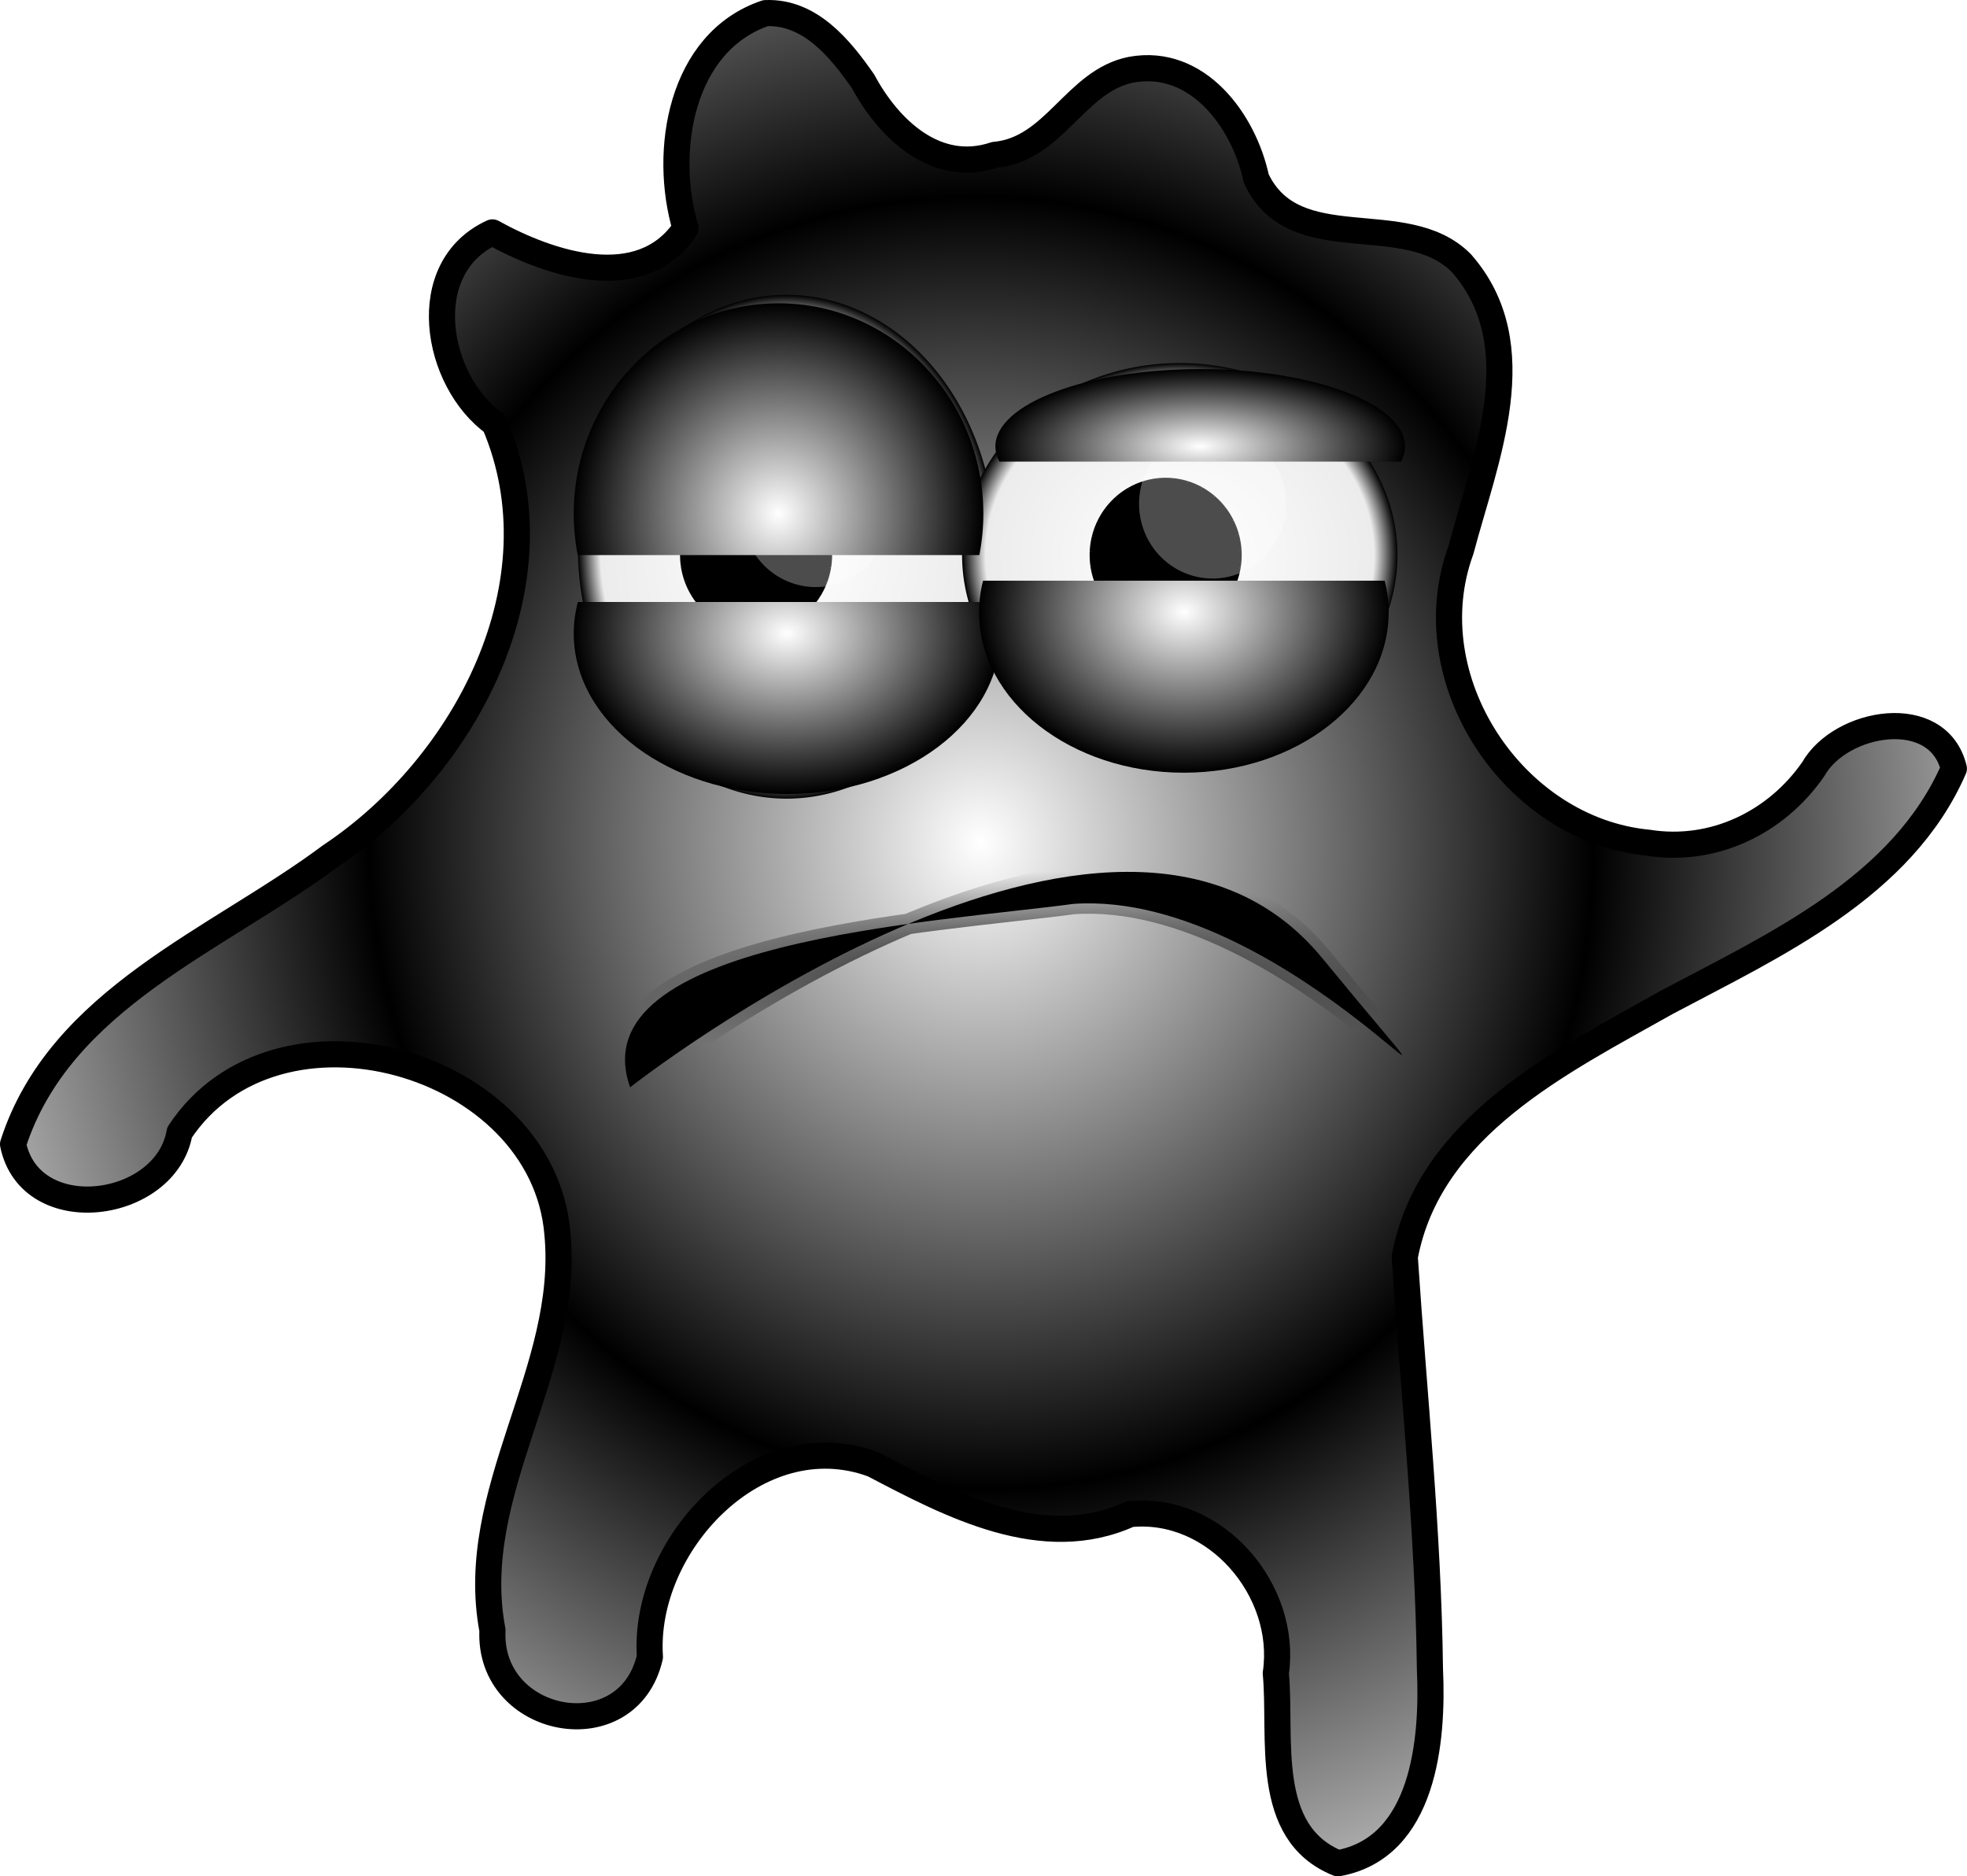 <?xml version="1.0" encoding="UTF-8"?>
<svg version="1.0" viewBox="0 0 1317.2 1256.3" xmlns="http://www.w3.org/2000/svg" xmlns:xlink="http://www.w3.org/1999/xlink">
 <defs>
  <filter id="j">
   <feGaussianBlur stdDeviation="1.287"/>
  </filter>
  <linearGradient id="a">
   <stop stop-color="#fff" offset="0"/>
   <stop offset="1"/>
  </linearGradient>
  <radialGradient id="m" cx="695.71" cy="556.65" r="370" gradientTransform="matrix(-.371 0 0 -.14 837.39 214.66)" gradientUnits="userSpaceOnUse" spreadMethod="reflect" xlink:href="#a"/>
  <radialGradient id="k" cx="695.71" cy="556.65" r="370" gradientTransform="matrix(.386 0 0 .29 34.242 100.41)" gradientUnits="userSpaceOnUse" spreadMethod="reflect" xlink:href="#a"/>
  <radialGradient id="l" cx="695.71" cy="556.65" r="370" gradientTransform="matrix(.371 0 0 .29 310.7 86.12)" gradientUnits="userSpaceOnUse" spreadMethod="reflect" xlink:href="#a"/>
  <radialGradient id="q" cx="-693.37" cy="1146.6" r="218.56" gradientTransform="matrix(1.18 0 0 -.332 1273.3 874.24)" gradientUnits="userSpaceOnUse">
   <stop offset="0"/>
   <stop stop-opacity="0" offset="1"/>
  </radialGradient>
  <radialGradient id="n" cx="695.71" cy="556.65" r="370" gradientTransform="matrix(-.371 0 0 -.381 555.03 393.76)" gradientUnits="userSpaceOnUse" spreadMethod="reflect" xlink:href="#a"/>
  <radialGradient id="o" cx="695.71" cy="556.65" r="370" gradientTransform="matrix(1.1 -.128 .135 1.162 -144.94 -1.338)" gradientUnits="userSpaceOnUse" spreadMethod="reflect" xlink:href="#a"/>
  <radialGradient id="p" cx="695.71" cy="556.65" r="370" gradientTransform="matrix(1 0 0 .985 0 8.597)" gradientUnits="userSpaceOnUse" spreadMethod="reflect">
   <stop stop-color="#fff" offset="0"/>
   <stop stop-color="#ececec" offset=".892"/>
   <stop offset="1"/>
  </radialGradient>
 </defs>
 <g transform="translate(224.2 162.14)">
  <path transform="translate(-262.86 -154.29)" d="m551.31 0.938c-56.978 19.297-68.868 92.608-53.594 144.06-29.767 44.527-91.265 23.827-129.31 2.75-51.682 23.652-38.302 99.497 1.359 127.95 45.644 106.72-19.231 229.36-109.87 289.63-75.782 56.565-181.01 95.336-212.49 192.92 11.504 56.442 102.5 44.159 111.5-7.875 64.857-98.31 243.24-48.031 253 67.524 8.91 91.871-61.01 172.86-43.474 265.8-3.002 63.733 90.854 81.437 105.44 17.828-5.063-74.862 72.026-157.66 149.5-128.91 51.651 27.062 113.42 59.921 171.88 33.312 57.358-5.869 105.86 50.954 97.75 106.59 4.019 43.19-8.805 106.82 41.562 127.19 57.676-10.346 63.853-82.371 61.656-129.78-1.099-92.258-10.792-184.55-16.864-276.17 16.343-87.575 104.94-130.76 175.28-170.41 72.594-38.553 157.82-77.031 192.43-156.57-10.511-43.528-75.878-32.063-94.154 0.359-24.817 35.843-66.911 56.151-110.44 49.266-90.497-8.593-157.1-109.71-125.52-195.91 16.161-61.217 48.761-137.02 0.27-192.21-37.576-37.778-111.75-2.125-137.31-56.564-8.251-38.72-39.315-80.989-83.689-72.905-37.606 7.399-51.241 53.418-91.469 57.031-39.311 13.186-71.04-17.377-88.125-49.188-15.36-22.059-35.555-46.929-65.312-45.719z" fill="url(#o)" filter="url(#j)" stroke="#000" stroke-linecap="round" stroke-linejoin="round" stroke-width="17.5"/>
  <g stroke-linecap="square">
   <g fill="url(#p)">
    <path transform="matrix(.378 0 0 .463 39.614 -53.795)" d="m1065.7 556.65a370 364.29 0 1 1 -740 0 370 364.29 0 1 1 740 0z"/>
    <path transform="matrix(.394 0 0 .353 291.73 13.041)" d="m1065.7 556.65a370 364.29 0 1 1 -740 0 370 364.29 0 1 1 740 0z"/>
   </g>
   <g stroke-dasharray="24,12" stroke-width="12">
    <g stroke="#000">
     <path transform="matrix(.278 0 0 .278 657.81 -78.321)" d="m-1174.3 1035.2a177.14 180 0 1 1 -354.29 0 177.14 180 0 1 1 354.29 0z"/>
     <path transform="matrix(.278 0 0 .278 932.09 -78.321)" d="m-1174.3 1035.2a177.14 180 0 1 1 -354.29 0 177.14 180 0 1 1 354.29 0z"/>
    </g>
    <g fill="#fff">
     <path transform="matrix(.278 0 0 .278 697.81 -106.89)" d="m-1174.3 1035.2a177.14 180 0 1 1 -354.29 0 177.14 180 0 1 1 354.29 0z" opacity=".299"/>
     <path transform="matrix(.278 0 0 .278 963.52 -112.61)" d="m-1174.3 1035.2a177.14 180 0 1 1 -354.29 0 177.14 180 0 1 1 354.29 0z" opacity=".299"/>
    </g>
   </g>
  </g>
  <path d="m197.76 565.87s324.69-255.41 463.46-86.509c138.78 168.9-19.993-46.577-166.62-36.278-91.645 12.358-331.6 24.847-296.84 122.79z" fill-rule="evenodd" stroke="url(#q)" stroke-width="13.825"/>
  <path d="m162.79 240.94c-1.813 6.831-2.781 13.883-2.781 21.114 0 59.312 63.987 107.46 142.84 107.46 78.857 0 142.88-48.146 142.88-107.46 0-7.23-0.968-14.283-2.781-21.114h-280.16z" fill="url(#k)"/>
  <path d="m434.1 226.65c-1.741 6.831-2.67 13.883-2.67 21.114 0 59.312 61.427 107.46 137.13 107.46s137.16-48.146 137.16-107.46c0-7.23-0.929-14.283-2.67-21.114h-268.95z" fill="url(#l)"/>
  <path d="m713.99 146.94c1.741-3.292 2.67-6.691 2.67-10.175 0-28.583-61.427-51.786-137.13-51.786s-137.16 23.202-137.16 51.786c0 3.484 0.929 6.883 2.67 10.175h268.95z" fill="url(#m)"/>
  <path d="m431.62 209.51c1.741-8.957 2.67-18.203 2.67-27.683 0-77.764-61.427-140.89-137.13-140.89-75.703 7.1054e-15 -137.16 63.124-137.16 140.89 0 9.48 0.929 18.726 2.67 27.683h268.95z" fill="url(#n)"/>
 </g>
</svg>
